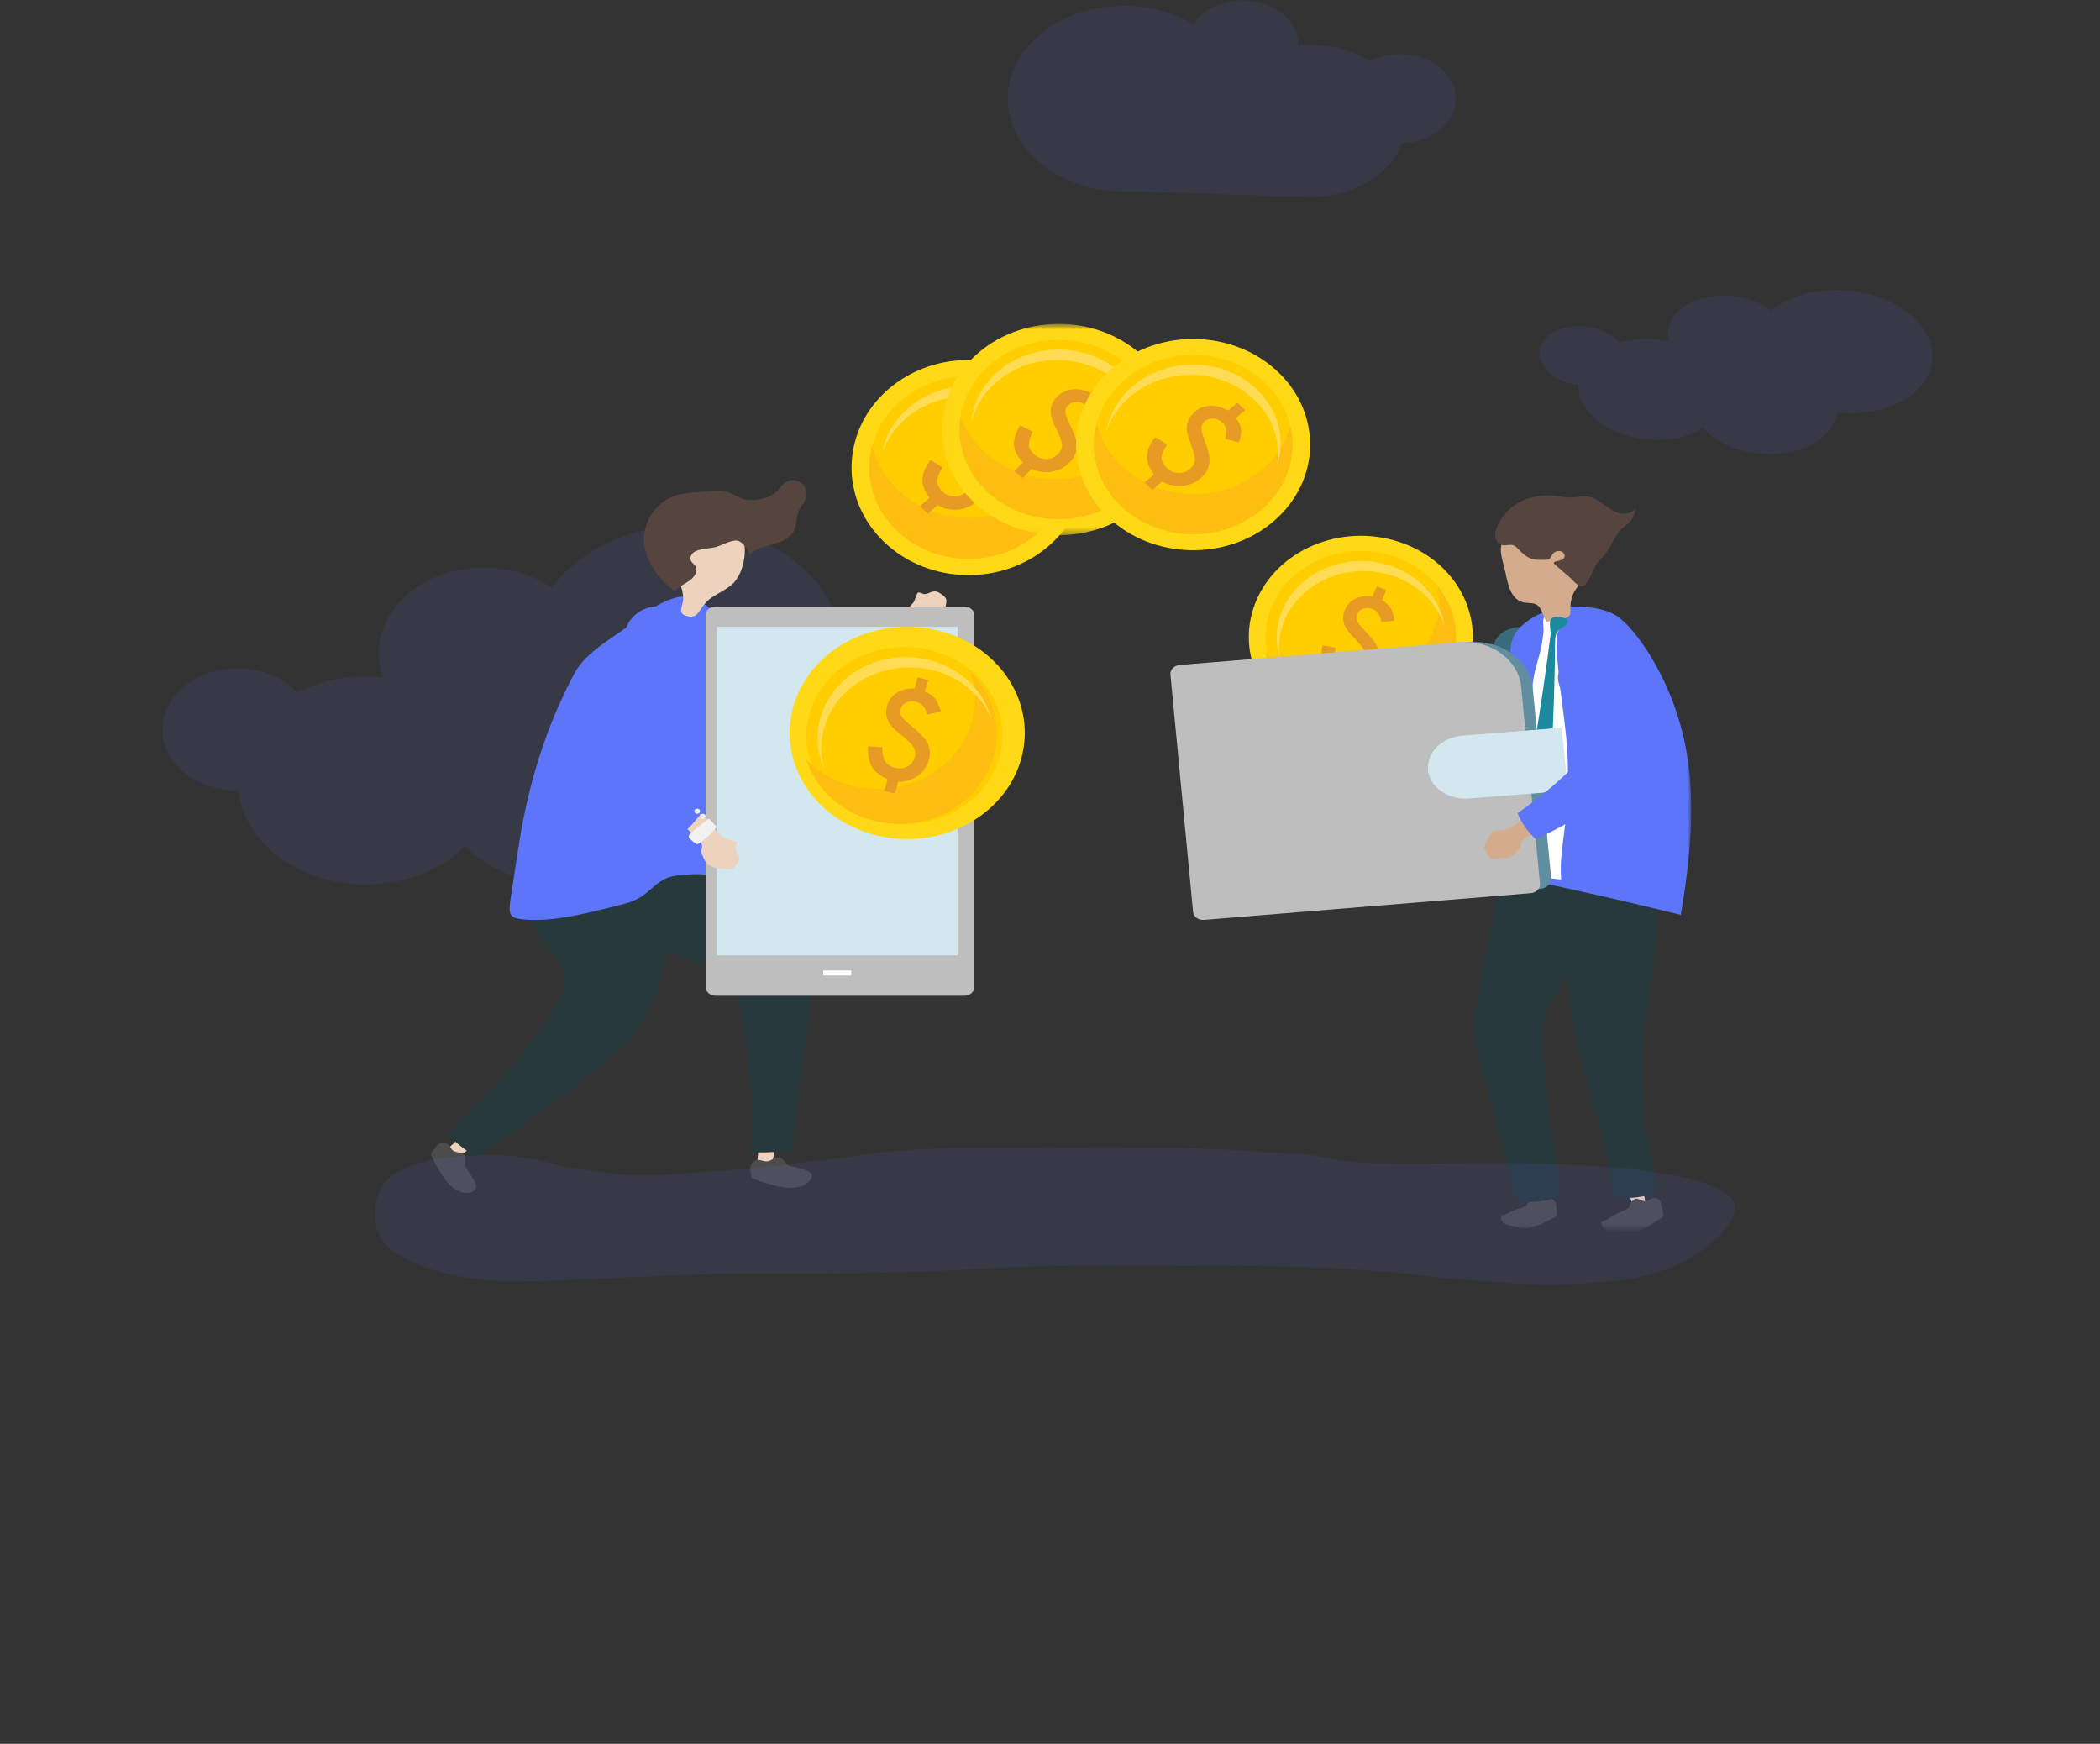 <svg width="277" height="230" viewBox="0 0 277 230" fill="none" xmlns="http://www.w3.org/2000/svg">
<rect x="0" y="0" width="277" height="230" fill="#333333" stroke="none"/>
<path fill-rule="evenodd" clip-rule="evenodd" d="M31.342 88.147C34.562 88.147 37.415 89.399 39.227 91.331C41.841 89.988 44.928 89.2 48.248 89.2C49.028 89.2 49.788 89.257 50.536 89.34C50.162 88.319 49.952 87.238 49.952 86.118C49.952 79.895 56.164 74.849 63.831 74.849C67.243 74.849 70.363 75.853 72.781 77.513C76.393 72.619 82.965 69.333 90.499 69.333C101.913 69.333 111.164 76.847 111.164 86.118C111.164 95.159 102.358 102.509 91.335 102.869C91.335 102.89 91.339 102.911 91.339 102.933C91.339 110.517 83.769 116.667 74.432 116.667C69.153 116.667 64.442 114.7 61.339 111.622C58.239 114.7 53.529 116.667 48.248 116.667C39.462 116.667 32.245 111.218 31.424 104.255C31.394 104.255 31.368 104.259 31.342 104.259C25.862 104.259 21.421 100.654 21.421 96.203C21.421 91.755 25.862 88.147 31.342 88.147Z" fill="#5E76FA" fill-opacity="0.1"/>
<path fill-rule="evenodd" clip-rule="evenodd" d="M209.327 43.075C211.157 43.307 212.686 44.111 213.572 45.164C215.156 44.711 216.97 44.557 218.857 44.797C219.301 44.853 219.727 44.935 220.146 45.029C220.01 44.514 219.972 43.983 220.055 43.448C220.517 40.478 224.423 38.518 228.778 39.07C230.717 39.316 232.416 40.02 233.666 40.986C236.083 38.911 240.062 37.816 244.344 38.36C250.83 39.182 255.529 43.436 254.84 47.861C254.168 52.176 248.618 55.05 242.327 54.427C242.326 54.437 242.326 54.447 242.325 54.457C241.761 58.077 237.002 60.467 231.695 59.794C228.696 59.414 226.164 58.135 224.63 56.442C222.639 57.688 219.816 58.287 216.816 57.907C211.822 57.273 208.125 54.153 208.176 50.77C208.16 50.768 208.145 50.768 208.13 50.766C205.015 50.37 202.759 48.33 203.09 46.205C203.421 44.082 206.213 42.68 209.327 43.075Z" fill="#5E76FA" fill-opacity="0.1"/>
<path fill-rule="evenodd" clip-rule="evenodd" d="M192.024 13.018C192.024 9.773 188.729 7.141 184.668 7.141C183.21 7.141 181.855 7.484 180.711 8.069C178.579 6.727 175.894 5.921 172.969 5.921C172.384 5.921 171.815 5.964 171.252 6.024C171.253 5.99 171.259 5.955 171.259 5.921C171.259 2.675 167.966 0.044 163.903 0.044C161.07 0.044 158.614 1.325 157.386 3.202C154.834 1.683 151.681 0.774 148.254 0.774C139.791 0.774 132.93 6.256 132.93 13.018C132.93 19.78 139.791 25.263 148.254 25.263C153.744 25.263 167.607 25.956 172.969 25.956C178.61 25.956 183.379 22.98 184.954 18.883C188.883 18.763 192.024 16.187 192.024 13.018Z" fill="#5E76FA" fill-opacity="0.1"/>
<path fill-rule="evenodd" clip-rule="evenodd" d="M117.122 51.383C123.3 45.981 133.071 46.206 138.946 51.885C144.822 57.564 144.578 66.546 138.4 71.948C132.223 77.349 122.452 77.124 116.576 71.445C110.7 65.767 110.945 56.784 117.122 51.383Z" fill="#FFD816"/>
<path fill-rule="evenodd" clip-rule="evenodd" d="M118.732 52.939C123.975 48.355 132.267 48.545 137.254 53.365C142.24 58.184 142.033 65.808 136.79 70.392C131.548 74.976 123.255 74.785 118.268 69.966C113.282 65.146 113.489 57.523 118.732 52.939Z" fill="#FFCD00"/>
<path fill-rule="evenodd" clip-rule="evenodd" d="M140.587 59.147C140.01 61.306 138.777 63.344 136.894 64.99C131.652 69.574 123.359 69.384 118.372 64.564C116.641 62.89 115.536 60.878 115.05 58.773C114.021 62.627 115.083 66.867 118.279 69.956C123.266 74.775 131.559 74.966 136.801 70.382C140.223 67.39 141.499 63.103 140.587 59.147Z" fill="#FDBE11"/>
<path fill-rule="evenodd" clip-rule="evenodd" d="M119.445 55.227C124.073 51.18 131.393 51.349 135.795 55.603C138.368 58.09 139.374 61.422 138.842 64.57C139.977 61.043 139.089 57.071 136.133 54.215C131.732 49.961 124.411 49.792 119.783 53.839C117.861 55.52 116.706 57.665 116.328 59.902C116.884 58.176 117.924 56.556 119.445 55.227Z" fill="#FFDC53"/>
<path fill-rule="evenodd" clip-rule="evenodd" d="M134.634 57.028L133.424 58.086C133.808 58.6 134.025 59.105 134.076 59.601C134.126 60.097 134.034 60.693 133.798 61.389L131.981 60.871C132.295 59.963 132.174 59.24 131.618 58.703C131.274 58.37 130.881 58.188 130.441 58.156C130 58.123 129.619 58.247 129.298 58.528C129.006 58.783 128.855 59.084 128.846 59.431C128.837 59.77 128.976 60.318 129.265 61.074C129.512 61.729 129.69 62.294 129.8 62.767C129.91 63.24 129.95 63.633 129.922 63.946C129.862 64.812 129.476 65.557 128.765 66.179C128.065 66.79 127.249 67.137 126.315 67.219C125.389 67.301 124.503 67.103 123.657 66.626L122.38 67.743L121.353 66.75L122.593 65.666C121.958 64.81 121.65 64.001 121.671 63.242C121.692 62.482 122.048 61.622 122.741 60.664L124.316 61.663C123.867 62.38 123.636 62.979 123.623 63.458C123.633 63.938 123.86 64.392 124.302 64.819C124.733 65.235 125.239 65.455 125.82 65.48C126.394 65.504 126.909 65.317 127.365 64.918C127.773 64.561 127.98 64.16 127.988 63.714C127.986 63.492 127.942 63.201 127.856 62.841C127.769 62.481 127.63 62.046 127.439 61.536C127.038 60.489 126.868 59.719 126.93 59.227C126.999 58.468 127.346 57.815 127.971 57.268C128.268 57.009 128.588 56.812 128.933 56.676C129.278 56.54 129.639 56.463 130.017 56.446C130.395 56.429 130.786 56.475 131.188 56.584C131.591 56.693 131.994 56.862 132.397 57.093L133.606 56.036L134.634 57.028Z" fill="#E79B24"/>
<mask id="mask0" mask-type="alpha" maskUnits="userSpaceOnUse" x="124" y="42" width="32" height="29">
<path fill-rule="evenodd" clip-rule="evenodd" d="M124.222 42.723H155.096V70.588H124.222V42.723Z" fill="white"/>
</mask>
<g mask="url(#mask0)">
<path fill-rule="evenodd" clip-rule="evenodd" d="M128.042 47.48C133.656 41.69 143.409 41.104 149.825 46.171C156.241 51.238 156.89 60.04 151.276 65.83C145.661 71.621 135.909 72.207 129.493 67.14C123.077 62.073 122.428 53.271 128.042 47.48Z" fill="#FFD816"/>
</g>
<path fill-rule="evenodd" clip-rule="evenodd" d="M129.8 48.869C134.565 43.955 142.842 43.457 148.287 47.757C153.732 52.058 154.283 59.528 149.518 64.442C144.753 69.356 136.477 69.854 131.032 65.554C125.586 61.253 125.035 53.783 129.8 48.869Z" fill="#FFCD00"/>
<path fill-rule="evenodd" clip-rule="evenodd" d="M152.181 53.135C151.821 55.294 150.796 57.388 149.085 59.153C144.32 64.067 136.043 64.565 130.598 60.264C128.707 58.771 127.407 56.895 126.714 54.876C126.072 58.729 127.552 62.787 131.041 65.543C136.487 69.844 144.763 69.346 149.528 64.432C152.638 61.224 153.483 56.928 152.181 53.135Z" fill="#FDBE11"/>
<path fill-rule="evenodd" clip-rule="evenodd" d="M130.738 51.047C134.944 46.709 142.25 46.27 147.056 50.066C149.866 52.285 151.199 55.46 150.982 58.581C151.762 55.039 150.482 51.23 147.255 48.681C142.449 44.885 135.143 45.324 130.937 49.662C129.189 51.465 128.252 53.657 128.098 55.875C128.48 54.142 129.355 52.473 130.738 51.047Z" fill="#FFDC53"/>
<path fill-rule="evenodd" clip-rule="evenodd" d="M146.041 51.555L144.942 52.689C145.375 53.16 145.642 53.636 145.742 54.117C145.841 54.597 145.809 55.187 145.643 55.887L143.782 55.531C144.004 54.617 143.812 53.92 143.206 53.441C142.829 53.144 142.42 52.998 141.978 53.003C141.536 53.008 141.169 53.161 140.877 53.461C140.612 53.735 140.492 54.042 140.517 54.382C140.541 54.714 140.735 55.238 141.098 55.953C141.409 56.574 141.643 57.111 141.799 57.564C141.955 58.018 142.034 58.399 142.037 58.707C142.064 59.559 141.754 60.319 141.107 60.985C140.471 61.641 139.693 62.047 138.771 62.204C137.857 62.361 136.955 62.241 136.065 61.844L134.904 63.041L133.783 62.156L134.91 60.993C134.192 60.208 133.806 59.444 133.751 58.699C133.696 57.955 133.965 57.085 134.56 56.091L136.228 56.938C135.852 57.676 135.681 58.28 135.716 58.75C135.775 59.218 136.045 59.643 136.528 60.025C136.998 60.396 137.524 60.569 138.105 60.545C138.679 60.522 139.173 60.296 139.588 59.868C139.958 59.486 140.125 59.076 140.089 58.639C140.065 58.423 139.992 58.142 139.87 57.797C139.748 57.453 139.566 57.039 139.326 56.556C138.822 55.566 138.576 54.827 138.589 54.34C138.582 53.592 138.862 52.925 139.431 52.339C139.7 52.062 140 51.842 140.33 51.681C140.66 51.519 141.012 51.414 141.387 51.366C141.761 51.319 142.154 51.331 142.566 51.404C142.978 51.478 143.396 51.611 143.821 51.803L144.92 50.669L146.041 51.555Z" fill="#E79B24"/>
<path fill-rule="evenodd" clip-rule="evenodd" d="M146.738 48.545C152.916 43.242 162.687 43.463 168.562 49.038C174.438 54.613 174.194 63.432 168.016 68.735C161.839 74.038 152.068 73.817 146.192 68.242C140.316 62.666 140.561 53.848 146.738 48.545Z" fill="#FFD816"/>
<path fill-rule="evenodd" clip-rule="evenodd" d="M148.348 50.073C153.591 45.572 161.883 45.759 166.87 50.491C171.857 55.223 171.649 62.707 166.406 67.207C161.164 71.708 152.871 71.521 147.885 66.789C142.898 62.057 143.105 54.573 148.348 50.073Z" fill="#FFCD00"/>
<path fill-rule="evenodd" clip-rule="evenodd" d="M170.203 56.167C169.627 58.287 168.393 60.288 166.51 61.904C161.268 66.405 152.975 66.218 147.989 61.486C146.257 59.843 145.152 57.867 144.667 55.8C143.637 59.584 144.7 63.747 147.896 66.779C152.882 71.511 161.175 71.698 166.418 67.198C169.839 64.26 171.116 60.052 170.203 56.167Z" fill="#FDBE11"/>
<path fill-rule="evenodd" clip-rule="evenodd" d="M149.061 52.319C153.689 48.346 161.009 48.512 165.411 52.688C167.984 55.13 168.989 58.401 168.458 61.492C169.593 58.029 168.705 54.13 165.749 51.326C161.347 47.149 154.027 46.983 149.399 50.956C147.477 52.607 146.322 54.712 145.944 56.909C146.499 55.215 147.54 53.624 149.061 52.319Z" fill="#FFDC53"/>
<path fill-rule="evenodd" clip-rule="evenodd" d="M164.249 54.087L163.04 55.126C163.423 55.631 163.64 56.127 163.691 56.614C163.742 57.1 163.649 57.685 163.414 58.368L161.597 57.86C161.91 56.968 161.79 56.259 161.234 55.732C160.89 55.405 160.497 55.226 160.056 55.194C159.615 55.162 159.235 55.284 158.914 55.56C158.622 55.81 158.471 56.106 158.462 56.447C158.452 56.78 158.592 57.317 158.881 58.059C159.128 58.703 159.306 59.257 159.416 59.722C159.525 60.186 159.566 60.572 159.537 60.88C159.478 61.73 159.092 62.461 158.38 63.071C157.681 63.672 156.864 64.012 155.931 64.092C155.005 64.173 154.119 63.979 153.273 63.511L151.995 64.607L150.968 63.632L152.208 62.568C151.573 61.727 151.266 60.934 151.287 60.188C151.307 59.441 151.664 58.598 152.357 57.657L153.932 58.638C153.482 59.342 153.251 59.929 153.238 60.4C153.249 60.871 153.476 61.317 153.918 61.736C154.348 62.145 154.854 62.361 155.436 62.385C156.01 62.409 156.525 62.225 156.981 61.833C157.388 61.483 157.596 61.089 157.604 60.651C157.602 60.434 157.558 60.148 157.471 59.794C157.385 59.441 157.246 59.014 157.055 58.513C156.654 57.486 156.484 56.73 156.546 56.246C156.615 55.501 156.962 54.86 157.587 54.323C157.883 54.069 158.204 53.875 158.549 53.741C158.894 53.608 159.255 53.533 159.633 53.516C160.011 53.499 160.401 53.544 160.804 53.651C161.207 53.758 161.609 53.925 162.013 54.151L163.222 53.113L164.249 54.087Z" fill="#E79B24"/>
<path fill-rule="evenodd" clip-rule="evenodd" d="M123.726 78.096C123.665 78.069 123.602 78.046 123.536 78.03C122.926 77.879 122.51 78.345 121.951 78.363C121.702 78.371 121.116 77.915 120.979 78.302C120.93 78.445 120.723 78.913 120.544 79.395C120.261 79.717 119.991 80.052 119.677 80.345C118.885 81.088 116.327 81.731 116.758 83.154C116.841 83.429 116.928 83.711 117.103 83.94C117.246 84.127 117.44 84.269 117.637 84.399C117.791 84.5 118.01 84.697 118.187 84.663C118.372 84.626 118.677 84.264 118.827 84.142C119.256 83.794 119.684 83.445 120.113 83.097C120.533 82.755 121.06 82.392 121.574 82.566C121.687 82.604 121.791 82.667 121.908 82.69C122.04 82.715 122.175 82.687 122.305 82.655C122.783 82.539 123.263 82.382 123.702 82.159C124.486 81.759 124.646 80.398 124.791 79.643C124.828 79.455 124.859 79.259 124.809 79.074C124.728 78.773 124.456 78.568 124.201 78.387C124.049 78.28 123.895 78.171 123.726 78.096Z" fill="#EDD2BD"/>
<path fill-rule="evenodd" clip-rule="evenodd" d="M108.082 89.283C108.782 89.331 109.492 89.378 110.182 89.257C110.732 89.16 111.251 88.959 111.76 88.747C114.916 87.435 117.843 85.676 120.403 83.553C119.716 82.213 118.731 80.997 117.526 80C115.039 81.264 112.44 82.349 109.763 83.24C109.215 83.423 108.657 83.599 108.075 83.642C107.237 83.706 106.408 83.492 105.6 83.281C102.468 82.462 99.336 81.643 96.204 80.823C94.314 80.329 92.352 79.83 90.406 80.095C85.013 80.829 85.248 87.066 90.204 88.108C95.77 89.279 102.368 88.892 108.082 89.283Z" fill="#32454B"/>
<path fill-rule="evenodd" clip-rule="evenodd" d="M59.093 151.418C59.466 151.891 59.946 152.249 60.371 152.667C62.057 151.453 63.606 150.216 65.003 148.654C63.803 148.456 63.616 147.424 62.168 148.442C61.699 148.772 59.898 150.956 59.093 151.418Z" fill="#EDD2BD"/>
<path fill-rule="evenodd" clip-rule="evenodd" d="M61.111 152.225C61.41 152.481 61.422 152.768 61.404 153.119C61.394 153.322 61.309 153.525 61.348 153.727C61.387 153.93 61.485 154.08 61.604 154.26C62.235 155.21 63.927 157.201 61.585 157.33C59.458 157.448 57.859 154.415 56.991 152.618C56.934 152.5 56.863 152.383 56.88 152.248C56.897 152.113 56.965 151.975 57.052 151.851C57.536 151.165 58.123 150.287 59.016 150.842C59.397 151.079 59.428 151.561 59.833 151.809C60.165 152.013 60.812 151.969 61.111 152.225Z" fill="#4C4C4C"/>
<path fill-rule="evenodd" clip-rule="evenodd" d="M69.832 119.587C69.351 123.339 75.575 127.264 74.319 130.284C71.689 136.602 66.326 141.916 61.904 146.815C61.588 147.166 59.541 149.114 59.093 149.555C60.039 150.774 61.45 151.618 62.702 152.667C69.021 148.35 80.361 140.355 83.406 136.679C87.538 131.689 88.411 122.323 90.391 115.855C90.719 114.784 91.213 113.241 90.462 112.219C89.885 111.435 89.031 111.065 87.938 110.778C85.016 110.009 81.048 108.45 78.176 109.984C75.038 111.661 70.201 116.704 69.832 119.587Z" fill="#27393D"/>
<path fill-rule="evenodd" clip-rule="evenodd" d="M99.72 153.864C100.378 153.994 101.041 153.931 101.7 154C102.229 151.793 102.646 149.63 102.675 147.333C101.518 148.062 100.641 147.378 100.197 149.254C100.053 149.861 100.086 152.914 99.72 153.864Z" fill="#EDD2BD"/>
<path fill-rule="evenodd" clip-rule="evenodd" d="M102.594 152.667C103.014 152.667 103.223 152.882 103.455 153.136C103.589 153.283 103.655 153.492 103.812 153.621C103.97 153.751 104.158 153.791 104.382 153.839C105.56 154.097 108.31 154.465 106.515 156.005C104.886 157.404 101.504 156.259 99.546 155.535C99.418 155.488 99.276 155.448 99.191 155.343C99.107 155.239 99.07 155.095 99.051 154.957C98.947 154.184 98.805 153.161 99.906 152.997C100.376 152.927 100.77 153.248 101.273 153.169C101.686 153.104 102.174 152.666 102.594 152.667Z" fill="#4C4C4C"/>
<path fill-rule="evenodd" clip-rule="evenodd" d="M83.768 122.92C86.842 125.626 95.64 127.613 97.072 130.729C97.646 131.978 99.072 141.554 99.359 148.061C99.38 148.526 98.863 151.21 98.858 151.824C100.497 152.239 102.526 151.774 104.293 151.884C105.584 144.386 107.107 129.828 107.107 129.828C105.358 123.27 96.918 115.751 92.235 109.843C91.459 108.865 90.552 107.525 89.16 107.36C88.092 107.234 87.249 107.566 86.289 108.117C83.72 109.59 75.954 111.941 75.385 114.876C74.763 118.083 81.406 120.841 83.768 122.92Z" fill="#27393D"/>
<path fill-rule="evenodd" clip-rule="evenodd" d="M83.964 81.755C81.332 83.879 77.369 85.822 75.788 88.777C71.964 95.926 69.643 103.602 68.436 111.446C68.082 113.74 67.729 116.034 67.376 118.328C67.028 120.585 67.115 121.109 69.127 121.275C73.193 121.616 77.595 120.392 81.501 119.431C82.497 119.185 83.504 118.917 84.37 118.403C85.678 117.627 86.599 116.325 88.039 115.777C88.719 115.518 89.464 115.45 90.197 115.384C91.765 115.243 93.52 115.151 94.732 116.075C95.441 116.616 95.797 117.473 96.52 117.981C97.023 117.348 96.324 115.379 96.201 114.592C96.013 113.383 95.849 112.171 95.82 110.949C95.763 108.468 95.933 105.986 96.17 103.522C96.584 99.216 96.799 94.889 97.185 90.593C97.461 87.516 98.158 85.106 95.873 82.507C94.629 81.091 92.349 78.634 90.287 78.667C88.099 78.702 85.517 80.502 83.964 81.755Z" fill="#5D76F9"/>
<path fill-rule="evenodd" clip-rule="evenodd" d="M96.545 77.096C95.813 77.742 94.892 78.162 94.06 78.691C93.25 79.205 92.792 79.775 92.303 80.542C91.951 81.096 91.525 81.472 90.719 81.285C89.199 80.933 90.091 79.98 90.114 79.05C90.14 77.988 89.66 76.959 89.461 75.926C88.885 72.943 91.382 68.418 95.156 68.677C99.283 68.961 98.766 75.138 96.545 77.096Z" fill="#EDD2BD"/>
<path fill-rule="evenodd" clip-rule="evenodd" d="M91.616 72.777C91.168 73.037 90.921 73.599 91.169 74.022C91.303 74.249 91.549 74.406 91.701 74.623C92.149 75.258 91.628 76.103 90.972 76.57C90.317 77.038 89.494 77.362 89.051 78C86.82 76.379 85.113 74.029 84.957 71.458C84.844 69.602 85.668 67.668 87.209 66.411C89.017 64.935 90.847 65.017 93.201 64.837C94.089 64.769 95.007 64.697 95.882 64.891C96.684 65.07 97.276 65.584 98.023 65.813C99.26 66.193 101.325 65.797 102.292 64.983C102.884 64.484 103.233 63.723 103.979 63.436C104.7 63.158 105.602 63.469 106.033 64.058C106.464 64.646 106.459 65.437 106.135 66.079C105.924 66.496 105.592 66.858 105.392 67.28C104.97 68.168 105.168 69.23 104.681 70.091C104.166 71.003 103.02 71.462 101.937 71.777C100.811 72.105 99.585 72.385 98.772 73.213C98.92 72.664 97.938 71.441 97.289 71.316C96.45 71.154 95.12 72.009 94.26 72.194C93.431 72.371 92.349 72.353 91.616 72.777Z" fill="#56453F"/>
<path fill-rule="evenodd" clip-rule="evenodd" d="M127.245 131.333H94.355C93.647 131.333 93.072 130.811 93.072 130.167V81.167C93.072 80.522 93.647 80 94.355 80H127.245C127.954 80 128.528 80.522 128.528 81.167V130.167C128.528 130.811 127.954 131.333 127.245 131.333Z" fill="#BEBEBE"/>
<mask id="mask1" mask-type="alpha" maskUnits="userSpaceOnUse" x="56" y="42" width="168" height="120">
<path fill-rule="evenodd" clip-rule="evenodd" d="M56.877 162H223.077V42.667H56.877V162Z" fill="white"/>
</mask>
<g mask="url(#mask1)">
<path fill-rule="evenodd" clip-rule="evenodd" d="M94.549 126H126.312V82.667H94.549V126Z" fill="#D2E7EE"/>
<path fill-rule="evenodd" clip-rule="evenodd" d="M108.584 128.667H112.277V128H108.584V128.667Z" fill="white"/>
<path fill-rule="evenodd" clip-rule="evenodd" d="M104.727 92.904C107.029 85.459 115.583 81.108 123.833 83.185C132.082 85.263 136.904 92.984 134.601 100.429C132.299 107.874 123.745 112.226 115.495 110.148C107.246 108.07 102.425 100.35 104.727 92.904Z" fill="#FFD816"/>
<path fill-rule="evenodd" clip-rule="evenodd" d="M106.847 93.865C108.766 87.66 115.894 84.034 122.769 85.766C129.643 87.497 133.661 93.931 131.743 100.135C129.824 106.34 122.695 109.966 115.821 108.234C108.946 106.503 104.928 100.069 106.847 93.865Z" fill="#FFCD00"/>
<path fill-rule="evenodd" clip-rule="evenodd" d="M128.053 88.667C128.748 90.767 128.824 93.071 128.14 95.344C126.234 101.675 119.154 105.375 112.327 103.608C109.955 102.994 107.927 101.802 106.368 100.241C107.608 103.99 110.818 107.093 115.194 108.226C122.022 109.992 129.102 106.293 131.007 99.962C132.251 95.83 130.983 91.599 128.053 88.667Z" fill="#FDBE11"/>
<path fill-rule="evenodd" clip-rule="evenodd" d="M108.762 95.829C110.488 90.152 116.902 86.834 123.087 88.418C126.702 89.345 129.438 91.741 130.744 94.706C129.747 91.129 126.753 88.126 122.601 87.062C116.416 85.478 110.002 88.796 108.276 94.472C107.559 96.831 107.764 99.226 108.693 101.333C108.205 99.583 108.195 97.694 108.762 95.829Z" fill="#FFDC53"/>
<path fill-rule="evenodd" clip-rule="evenodd" d="M122.435 89.701L122 91.178C122.597 91.439 123.051 91.77 123.361 92.172C123.671 92.573 123.916 93.128 124.096 93.837L122.304 94.248C122.075 93.321 121.584 92.757 120.831 92.558C120.365 92.435 119.94 92.463 119.556 92.643C119.171 92.823 118.922 93.109 118.806 93.501C118.701 93.858 118.738 94.187 118.918 94.489C119.094 94.784 119.506 95.189 120.155 95.701C120.714 96.147 121.168 96.547 121.515 96.902C121.861 97.256 122.108 97.575 122.253 97.857C122.671 98.628 122.753 99.448 122.497 100.317C122.245 101.171 121.753 101.853 121.021 102.363C120.295 102.87 119.451 103.118 118.489 103.107L118.029 104.667L116.639 104.298L117.084 102.784C116.093 102.348 115.401 101.8 115.007 101.138C114.614 100.476 114.446 99.571 114.505 98.422L116.355 98.538C116.369 99.365 116.5 99.987 116.748 100.404C117.017 100.811 117.451 101.094 118.049 101.252C118.632 101.406 119.172 101.357 119.669 101.104C120.16 100.855 120.487 100.451 120.651 99.894C120.797 99.397 120.753 98.954 120.519 98.567C120.397 98.378 120.203 98.15 119.937 97.882C119.67 97.613 119.32 97.305 118.885 96.957C117.986 96.249 117.429 95.668 117.213 95.216C116.861 94.532 116.797 93.808 117.021 93.045C117.128 92.683 117.288 92.363 117.502 92.084C117.715 91.804 117.974 91.568 118.28 91.375C118.585 91.183 118.934 91.038 119.328 90.942C119.722 90.846 120.149 90.802 120.609 90.81L121.044 89.333L122.435 89.701Z" fill="#E79B24"/>
<path fill-rule="evenodd" clip-rule="evenodd" d="M97.434 113.547C97.458 113.488 97.476 113.427 97.489 113.365C97.6 112.785 97.079 112.43 97.017 111.91C96.99 111.679 97.422 111.1 97.006 110.999C96.853 110.964 96.346 110.803 95.827 110.671C95.468 110.428 95.096 110.2 94.764 109.929C93.925 109.241 93.053 106.902 91.596 107.403C91.314 107.5 91.026 107.6 90.799 107.779C90.614 107.926 90.48 108.117 90.359 108.31C90.265 108.46 90.076 108.679 90.126 108.841C90.178 109.011 90.581 109.27 90.721 109.402C91.119 109.777 91.517 110.152 91.915 110.527C92.306 110.895 92.727 111.361 92.585 111.853C92.553 111.961 92.496 112.062 92.481 112.173C92.464 112.298 92.504 112.422 92.547 112.541C92.706 112.978 92.907 113.415 93.175 113.808C93.655 114.511 95.093 114.566 95.896 114.648C96.096 114.669 96.303 114.684 96.493 114.625C96.802 114.528 96.996 114.26 97.166 114.009C97.267 113.861 97.369 113.709 97.434 113.547Z" fill="#EDD2BD"/>
<path fill-rule="evenodd" clip-rule="evenodd" d="M91.99 111.333C92.051 111.333 92.105 111.298 92.156 111.265C93.063 110.661 93.874 109.916 94.549 109.063C94.233 108.731 93.916 108.399 93.599 108.067C93.576 108.043 93.551 108.017 93.518 108.006C93.45 107.983 93.38 108.031 93.325 108.076L91.502 109.556C91.23 109.777 90.741 110.074 90.881 110.465C90.956 110.673 91.781 111.336 91.99 111.333Z" fill="#F2F2F2"/>
<path fill-rule="evenodd" clip-rule="evenodd" d="M82.382 100.111C82.381 100.751 82.382 101.401 82.556 102.019C82.695 102.512 82.941 102.97 83.197 103.417C84.782 106.189 86.574 108.497 88.961 110.667C90.307 109.941 91.381 108.669 92.334 107.498C90.844 105.33 89.899 103.556 88.784 101.187C88.556 100.703 88.334 100.208 88.248 99.682C88.123 98.925 88.287 98.154 88.45 97.403C89.083 94.493 89.715 91.582 90.348 88.671C90.73 86.915 91.111 85.093 90.699 83.343C89.557 78.492 83.088 79.173 82.351 83.76C81.523 88.91 82.388 94.883 82.382 100.111Z" fill="#5D76F9"/>
<path fill-rule="evenodd" clip-rule="evenodd" d="M92.923 107.385C92.709 107.263 92.354 107.36 92.334 107.632C92.32 107.833 92.515 108.013 92.713 107.999C93.029 107.977 93.216 107.565 92.933 107.391C92.93 107.389 92.926 107.387 92.923 107.385Z" fill="#F2F2F2"/>
<path fill-rule="evenodd" clip-rule="evenodd" d="M92.184 106.718C91.97 106.597 91.615 106.694 91.596 106.966C91.581 107.166 91.777 107.347 91.974 107.333C92.29 107.31 92.477 106.899 92.195 106.725C92.191 106.722 92.188 106.72 92.184 106.718Z" fill="#F2F2F2"/>
<path fill-rule="evenodd" clip-rule="evenodd" d="M179.721 101.807C179.772 101.713 179.825 101.626 179.873 101.551C180.216 101.02 180.644 100.531 181.142 100.101C181.23 100.025 181.324 99.948 181.441 99.909C181.537 99.877 181.643 99.873 181.746 99.869C182.811 99.83 183.786 99.657 184.828 99.47C185.608 99.329 186.824 99.124 187.295 99.869C187.437 100.093 187.581 100.322 187.614 100.57C187.641 100.772 187.592 100.976 187.532 101.174C187.485 101.329 187.458 101.582 187.29 101.664C187.113 101.749 186.594 101.698 186.38 101.709C185.772 101.738 185.164 101.768 184.555 101.798C183.959 101.828 183.259 101.906 182.978 102.318C182.916 102.408 182.88 102.509 182.803 102.592C182.717 102.685 182.586 102.747 182.457 102.803C181.986 103.009 181.481 103.191 180.96 103.306C180.484 103.411 180.211 103.193 179.814 103.012C179.318 102.786 179.495 102.227 179.721 101.807Z" fill="#D5AB8D"/>
<path fill-rule="evenodd" clip-rule="evenodd" d="M198.447 99.707C197.519 100.403 196.438 100.892 195.069 101.259C191.685 102.168 188.127 102.644 184.562 102.667C184.039 101.371 183.836 99.991 183.967 98.633C186.812 98.073 189.602 97.327 192.301 96.407C193.623 95.956 194.702 95.376 195.079 94.186C195.92 91.536 196.515 88.834 196.858 86.112C196.934 85.51 197.002 84.893 197.315 84.344C197.889 83.338 199.253 82.715 200.618 82.67C201.982 82.624 203.322 83.095 204.377 83.8C205.134 84.306 205.784 84.962 206.002 85.738C206.227 86.541 205.971 87.376 205.685 88.164C204.408 91.684 202.504 95.051 200.049 98.129C199.553 98.751 199.03 99.27 198.447 99.707Z" fill="#396B7D"/>
<path fill-rule="evenodd" clip-rule="evenodd" d="M165.845 78.911C168.959 72.106 177.596 68.869 185.135 71.68C192.674 74.491 196.261 82.285 193.147 89.089C190.032 95.893 181.396 99.131 173.857 96.32C166.318 93.509 162.731 85.715 165.845 78.911Z" fill="#FFD816"/>
<path fill-rule="evenodd" clip-rule="evenodd" d="M167.893 79.674C170.54 73.891 177.881 71.139 184.289 73.528C190.697 75.917 193.746 82.542 191.099 88.326C188.452 94.109 181.111 96.861 174.703 94.472C168.295 92.083 165.246 85.458 167.893 79.674Z" fill="#FFCD00"/>
<path fill-rule="evenodd" clip-rule="evenodd" d="M189.633 77.333C190.047 79.393 189.829 81.579 188.87 83.656C186.202 89.441 178.803 92.194 172.344 89.804C170.101 88.974 168.266 87.632 166.939 85.993C167.677 89.668 170.425 92.94 174.565 94.472C181.024 96.862 188.424 94.109 191.092 88.324C192.833 84.548 192.128 80.414 189.633 77.333Z" fill="#FDBE11"/>
<path fill-rule="evenodd" clip-rule="evenodd" d="M169.554 81.53C171.9 76.403 178.405 73.963 184.084 76.081C187.403 77.319 189.704 79.841 190.576 82.746C190.074 79.3 187.603 76.186 183.791 74.763C178.112 72.645 171.607 75.085 169.261 80.212C168.287 82.343 168.184 84.602 168.804 86.667C168.558 84.98 168.783 83.215 169.554 81.53Z" fill="#FFDC53"/>
<path fill-rule="evenodd" clip-rule="evenodd" d="M182.867 77.825L182.287 79.158C182.813 79.465 183.197 79.823 183.439 80.231C183.681 80.639 183.844 81.183 183.928 81.864L182.208 82.057C182.103 81.167 181.712 80.589 181.034 80.323C180.613 80.158 180.213 80.139 179.834 80.266C179.454 80.394 179.187 80.634 179.033 80.987C178.893 81.31 178.889 81.621 179.021 81.922C179.149 82.217 179.486 82.638 180.031 83.186C180.5 83.662 180.876 84.084 181.157 84.452C181.439 84.82 181.631 85.143 181.734 85.422C182.032 86.187 182.012 86.962 181.67 87.746C181.335 88.517 180.795 89.102 180.051 89.5C179.314 89.896 178.497 90.038 177.601 89.925L176.989 91.333L175.735 90.841L176.33 89.474C175.456 88.962 174.875 88.376 174.587 87.716C174.298 87.056 174.248 86.193 174.439 85.126L176.151 85.431C176.066 86.205 176.115 86.8 176.297 87.216C176.5 87.625 176.871 87.935 177.411 88.147C177.936 88.353 178.446 88.364 178.939 88.181C179.426 88 179.779 87.658 179.998 87.155C180.194 86.706 180.205 86.288 180.032 85.902C179.941 85.712 179.787 85.478 179.57 85.199C179.353 84.92 179.062 84.595 178.698 84.224C177.943 83.466 177.492 82.865 177.345 82.42C177.096 81.744 177.122 81.061 177.422 80.372C177.564 80.045 177.751 79.763 177.984 79.525C178.216 79.287 178.486 79.094 178.793 78.947C179.101 78.799 179.444 78.701 179.822 78.654C180.201 78.606 180.605 78.61 181.033 78.666L181.613 77.333L182.867 77.825Z" fill="#E79B24"/>
<path fill-rule="evenodd" clip-rule="evenodd" d="M203.872 158.667C203.339 158.664 202.806 158.661 202.272 158.658C201.916 156.916 201.708 155.123 201.656 153.333C202.414 153.66 203.424 153.394 203.631 154.616C203.698 155.011 203.767 158.666 203.872 158.667Z" fill="#EDD2BD"/>
<path fill-rule="evenodd" clip-rule="evenodd" d="M202.293 158.003C202.023 158.048 201.777 158.228 201.62 158.496C201.528 158.651 201.464 158.836 201.349 158.964C201.235 159.088 201.084 159.146 200.937 159.201C200.233 159.461 199.705 159.547 199.046 159.944C198.811 160.086 198.552 160.193 198.281 160.261C198.199 160.281 198.112 160.3 198.051 160.355C197.978 160.42 197.96 160.523 197.963 160.617C197.977 161.009 198.298 161.349 198.683 161.507C199.143 161.694 199.666 161.701 200.138 161.86C200.693 162.048 201.27 162.027 201.84 161.913C202.994 161.683 204.039 161.111 205.056 160.578C205.146 160.531 205.241 160.478 205.295 160.376C205.352 160.267 205.352 160.123 205.348 159.988C205.324 159.235 205.304 158.087 204.458 158.117C204.097 158.13 203.778 158.411 203.389 158.399C203.07 158.389 202.536 157.962 202.293 158.003Z" fill="#4C4C4C"/>
<path fill-rule="evenodd" clip-rule="evenodd" d="M194.518 133.548C194.384 134.275 194.25 135.007 194.272 135.745C194.295 136.538 194.498 137.316 194.7 138.086C196.498 144.947 198.297 151.807 200.095 158.667C201.275 158.581 202.456 158.496 203.636 158.411C204.168 158.372 205.115 157.959 205.618 157.787C205.618 157.787 205.665 157.124 205.612 156.658C204.68 148.386 203.227 142.128 203.651 134.808C203.758 132.968 204.893 131.742 205.857 130.145C209.131 124.717 209.775 120.155 211.258 116.58C211.352 116.354 201.462 115.426 200.973 115.38C199.73 115.263 198.669 115.287 197.993 116.408C197.245 117.647 197.189 119.425 196.924 120.796C196.535 122.806 196.151 124.817 195.771 126.828C195.348 129.067 194.931 131.307 194.518 133.548Z" fill="#27393D"/>
<path fill-rule="evenodd" clip-rule="evenodd" d="M217.168 159.196C216.6 159.242 216.032 159.288 215.464 159.333C214.89 157.602 214.469 155.807 214.213 154C215.056 154.262 216.102 153.9 216.459 155.118C216.574 155.512 217.056 159.205 217.168 159.196Z" fill="#EDD2BD"/>
<path fill-rule="evenodd" clip-rule="evenodd" d="M215.754 158.098C215.461 158.176 215.21 158.4 215.066 158.712C214.983 158.893 214.933 159.104 214.82 159.257C214.709 159.407 214.548 159.486 214.392 159.561C213.643 159.92 213.069 160.068 212.385 160.574C212.141 160.755 211.867 160.899 211.575 161.001C211.487 161.032 211.393 161.062 211.332 161.129C211.259 161.209 211.25 161.324 211.265 161.428C211.325 161.861 211.72 162.206 212.164 162.341C212.694 162.503 213.275 162.457 213.815 162.587C214.45 162.739 215.087 162.658 215.705 162.475C216.955 162.105 218.045 161.366 219.109 160.674C219.204 160.613 219.303 160.544 219.35 160.426C219.401 160.3 219.385 160.14 219.364 159.991C219.251 159.159 219.096 157.89 218.163 158.008C217.765 158.058 217.445 158.401 217.013 158.427C216.659 158.448 216.018 158.028 215.754 158.098Z" fill="#4C4C4C"/>
<path fill-rule="evenodd" clip-rule="evenodd" d="M209.233 142.709C210.534 147.474 212.326 152.181 212.676 157.075C212.693 157.304 212.715 157.554 212.89 157.723C213.065 157.892 213.344 157.934 213.601 157.957C215.241 158.104 216.922 157.872 218.434 157.29C218.454 154.732 217.616 152.239 217.153 149.714C216.583 146.603 216.581 143.434 216.592 140.282C216.62 132.586 219.256 124.465 218.514 116.797C218.373 115.344 215.658 114.279 215.015 112.938C211.587 113.57 207.991 113.476 204.611 112.667C204.743 114.241 205.139 115.641 205.42 117.172C205.789 119.188 205.791 121.302 205.99 123.338C206.397 127.496 206.897 131.65 207.66 135.769C208.092 138.098 208.606 140.415 209.233 142.709Z" fill="#27393D"/>
<path fill-rule="evenodd" clip-rule="evenodd" d="M211.766 80.551C212.529 80.799 213.214 81.139 213.744 81.589C215.415 83.006 216.791 84.999 217.885 86.827C220.127 90.572 221.686 94.805 222.435 99.038C223.697 106.178 222.911 113.51 221.701 120.667C211.888 118.231 202 116.068 192.053 114.183C193.122 114.385 196.348 108.883 196.825 108.052C198.064 105.893 199.498 103.158 199.646 100.658C199.907 96.235 198.66 91.85 199.101 87.428C199.269 85.746 199.096 84.249 200.344 82.918C201.687 81.485 203.602 80.533 205.599 80.185C207.322 79.884 209.805 79.913 211.766 80.551Z" fill="#5D76F9"/>
<path fill-rule="evenodd" clip-rule="evenodd" d="M203.552 82.286C203.572 82.624 203.616 83.001 203.582 83.399C203.498 84.387 203.312 85.373 203.063 86.335C202.847 87.17 202.574 87.992 202.396 88.835C202.201 89.755 202.12 90.692 202.051 91.627C201.599 97.781 201.646 104.045 199.858 109.977C199.44 111.362 198.922 112.731 198.726 114.16C198.684 114.467 198.671 114.817 198.893 115.044C199.08 115.236 199.377 115.279 199.65 115.311C201.736 115.555 203.825 115.785 205.915 116C205.726 113.545 206.177 111.093 206.462 108.646C206.895 104.924 206.943 101.161 206.604 97.43C206.338 94.497 205.834 91.589 205.581 88.656C205.436 86.974 205.13 85.253 205.427 83.57C205.569 82.765 206.347 81.954 206.447 81.261C206.584 80.316 205.37 80.742 204.564 80.901C203.575 81.096 203.514 81.611 203.552 82.286Z" fill="white"/>
<path fill-rule="evenodd" clip-rule="evenodd" d="M203.983 81.987C204.048 82.081 205.992 81.62 206.208 81.579C206.884 81.45 207.177 81.213 207.143 80.537C207.107 79.802 207.205 79.104 207.479 78.412C207.7 77.851 208.134 77.412 208.38 76.867C208.598 76.386 208.755 75.883 208.86 75.372C209.031 74.539 209.071 73.683 209.026 72.837C208.991 72.189 208.626 71.617 208.433 70.993C208.286 70.519 208.132 70.033 207.795 69.647C207.205 68.969 206.181 68.744 205.229 68.683C202.519 68.512 197.69 69.636 197.975 72.783C198.037 73.473 198.223 74.15 198.409 74.822C198.8 76.241 198.973 78.96 200.899 79.44C201.442 79.575 202.053 79.465 202.556 79.693C203.445 80.095 203.459 81.225 203.983 81.987Z" fill="#D5AB8D"/>
<path fill-rule="evenodd" clip-rule="evenodd" d="M213.619 67.684C212.831 67.488 212.184 66.994 211.551 66.531C210.918 66.068 210.227 65.605 209.42 65.495C208.688 65.396 207.963 65.603 207.228 65.622C206.453 65.642 205.684 65.453 204.91 65.374C202.677 65.145 200.377 65.892 198.937 67.339C198.081 68.199 196.692 70.197 197.436 71.392C197.598 71.652 197.891 71.845 198.217 71.905C198.65 71.985 199.121 71.789 199.541 71.893C199.852 71.97 200.012 72.17 200.234 72.386C200.716 72.854 201.176 73.362 201.841 73.628C202.475 73.882 203.197 73.861 203.89 73.835C204.044 73.83 204.206 73.822 204.335 73.747C204.522 73.639 204.585 73.426 204.684 73.247C204.875 72.902 205.286 72.634 205.714 72.675C206.141 72.716 206.501 73.14 206.345 73.499C206.186 73.863 205.674 73.958 205.248 74.043C205.118 74.069 204.962 74.127 204.955 74.246C204.95 74.326 205.02 74.393 205.084 74.448L207.095 76.191C207.503 76.545 208.414 77.758 209.002 77.179C209.995 76.201 210.036 74.887 210.951 73.955C211.37 73.529 211.749 73.072 212.084 72.591C212.725 71.668 213.044 70.598 213.862 69.778C214.172 69.468 214.563 69.227 214.878 68.921C215.404 68.411 215.699 67.724 215.691 67.026C215.382 67.669 214.407 67.88 213.619 67.684Z" fill="#56453F"/>
<path fill-rule="evenodd" clip-rule="evenodd" d="M206.268 81.494C206.464 81.546 206.67 81.624 206.769 81.783C206.923 82.026 206.748 82.339 206.504 82.516C206.261 82.693 205.954 82.794 205.717 82.977C205.168 83.4 205.124 84.129 205.12 84.774C205.072 91.865 204.759 98.954 204.18 106.025C203.597 106.239 203.013 106.453 202.43 106.667C201.965 105.453 201.646 104.184 201.657 102.902C201.664 101.948 201.855 101.002 202.035 100.061C202.724 96.463 203.277 92.845 203.782 89.223C204.033 87.429 204.297 85.635 204.509 83.837C204.579 83.246 204.369 82.542 204.468 81.994C204.614 81.181 205.368 81.257 206.268 81.494Z" fill="#1D899D"/>
<path fill-rule="evenodd" clip-rule="evenodd" d="M193.678 84.697L157.31 87.618C156.44 87.688 155.793 88.342 155.864 89.079L158.814 119.452C158.886 120.189 159.648 120.73 160.518 120.661L203.16 117.236C204.03 117.166 204.677 116.512 204.605 115.774L202.173 90.719C201.816 87.045 198.013 84.349 193.678 84.697Z" fill="#608EA0"/>
<path fill-rule="evenodd" clip-rule="evenodd" d="M192.434 84.696L155.606 87.708C154.872 87.768 154.326 88.331 154.386 88.965L157.373 120.289C157.434 120.923 158.078 121.388 158.812 121.328L201.909 117.804C202.643 117.744 203.189 117.181 203.129 116.547L200.657 90.633C200.312 87.011 196.63 84.353 192.434 84.696Z" fill="#BEBEBE"/>
<path fill-rule="evenodd" clip-rule="evenodd" d="M205.998 96L192.949 97.019C190.197 97.234 188.151 99.247 188.377 101.514L188.385 101.597C188.612 103.865 191.026 105.529 193.777 105.315L206.827 104.296L205.998 96Z" fill="#D2E7EE"/>
<path fill-rule="evenodd" clip-rule="evenodd" d="M206.088 100.446L205.681 96L192.866 97.093C190.164 97.323 188.155 99.48 188.377 101.911L188.385 102L206.088 100.446Z" fill="#D2E7EE"/>
<path fill-rule="evenodd" clip-rule="evenodd" d="M195.966 112.287C195.913 112.193 195.862 112.098 195.812 112.003C195.782 111.946 195.752 111.887 195.748 111.823C195.743 111.76 195.763 111.698 195.784 111.639C196.018 110.966 196.389 110.409 196.791 109.825C196.941 109.608 196.944 109.58 197.224 109.555C197.535 109.526 197.856 109.53 198.169 109.528C198.57 109.389 198.978 109.266 199.366 109.095C200.348 108.661 201.946 106.734 203.046 107.519C203.259 107.671 203.476 107.828 203.612 108.042C203.722 108.216 203.771 108.42 203.809 108.623C203.838 108.781 203.926 109.022 203.825 109.158C203.718 109.301 203.272 109.445 203.103 109.532L201.654 110.284C201.18 110.53 200.644 110.858 200.594 111.336C200.583 111.441 200.598 111.547 200.571 111.65C200.541 111.767 200.462 111.871 200.382 111.97C200.087 112.331 199.755 112.682 199.38 112.978C199.038 113.248 198.72 113.149 198.317 113.13C197.897 113.11 197.515 113.317 197.1 113.333C196.682 113.348 196.454 113.091 196.245 112.757C196.148 112.603 196.055 112.446 195.966 112.287Z" fill="#D5AB8D"/>
<path fill-rule="evenodd" clip-rule="evenodd" d="M213.529 102.744C213.023 103.723 212.287 104.574 211.239 105.424C208.649 107.523 205.706 109.299 202.551 110.667C201.494 109.694 200.683 108.524 200.179 107.246C202.449 105.664 204.586 103.936 206.563 102.085C207.531 101.177 208.224 100.245 208.015 99.027C207.55 96.314 206.844 93.648 205.905 91.057C205.697 90.485 205.475 89.901 205.502 89.287C205.552 88.161 206.479 87.082 207.67 86.526C208.862 85.969 210.266 85.888 211.526 86.127C212.429 86.298 213.307 86.645 213.855 87.264C214.422 87.904 214.576 88.755 214.682 89.576C215.157 93.239 215.005 97.002 214.231 100.712C214.075 101.461 213.848 102.128 213.529 102.744Z" fill="#5D76F9"/>
</g>
<path fill-rule="evenodd" clip-rule="evenodd" d="M131.769 151.335C126.517 151.349 121.265 151.466 116.022 152.002C114.046 152.205 112.11 152.65 110.129 152.829C106.171 153.188 102.285 153.857 98.313 154.166C95.115 154.414 91.903 154.561 88.714 154.876C85.724 155.172 82.415 155.104 79.448 154.615C77.251 154.254 75.045 154.05 72.885 153.469C70.47 152.82 67.846 152.355 65.329 152.372C61.739 152.396 58.244 152.399 54.809 153.546C53.604 153.948 52.128 154.61 51.212 155.455C49.116 157.39 48.833 162.217 50.925 164.224C54.45 167.601 61.973 168.926 66.914 168.988C72.328 169.057 77.588 168.687 83.01 168.469C88.048 168.267 93.074 167.98 98.121 167.99C108.428 168.01 118.737 167.99 129.025 167.356C138.692 166.76 148.382 166.965 158.07 166.965C168.004 166.965 177.871 167.037 187.734 168.252C192.031 168.782 196.409 168.967 200.727 169.338C204.595 169.67 208.312 169.331 212.165 169.024C215.399 168.766 218.613 168.002 221.552 166.709C223.879 165.685 228.026 162.506 228.739 160.064C230.739 153.216 200.553 153.38 195.918 153.396C190.734 153.413 185.508 153.57 180.327 153.388C178.148 153.312 176 152.92 173.873 152.49C171.755 152.062 169.62 152.171 167.472 151.991C158.513 151.241 149.534 151.351 140.546 151.351C137.621 151.351 134.695 151.327 131.769 151.335Z" fill="#5E76FA" fill-opacity="0.1"/>
</svg>
